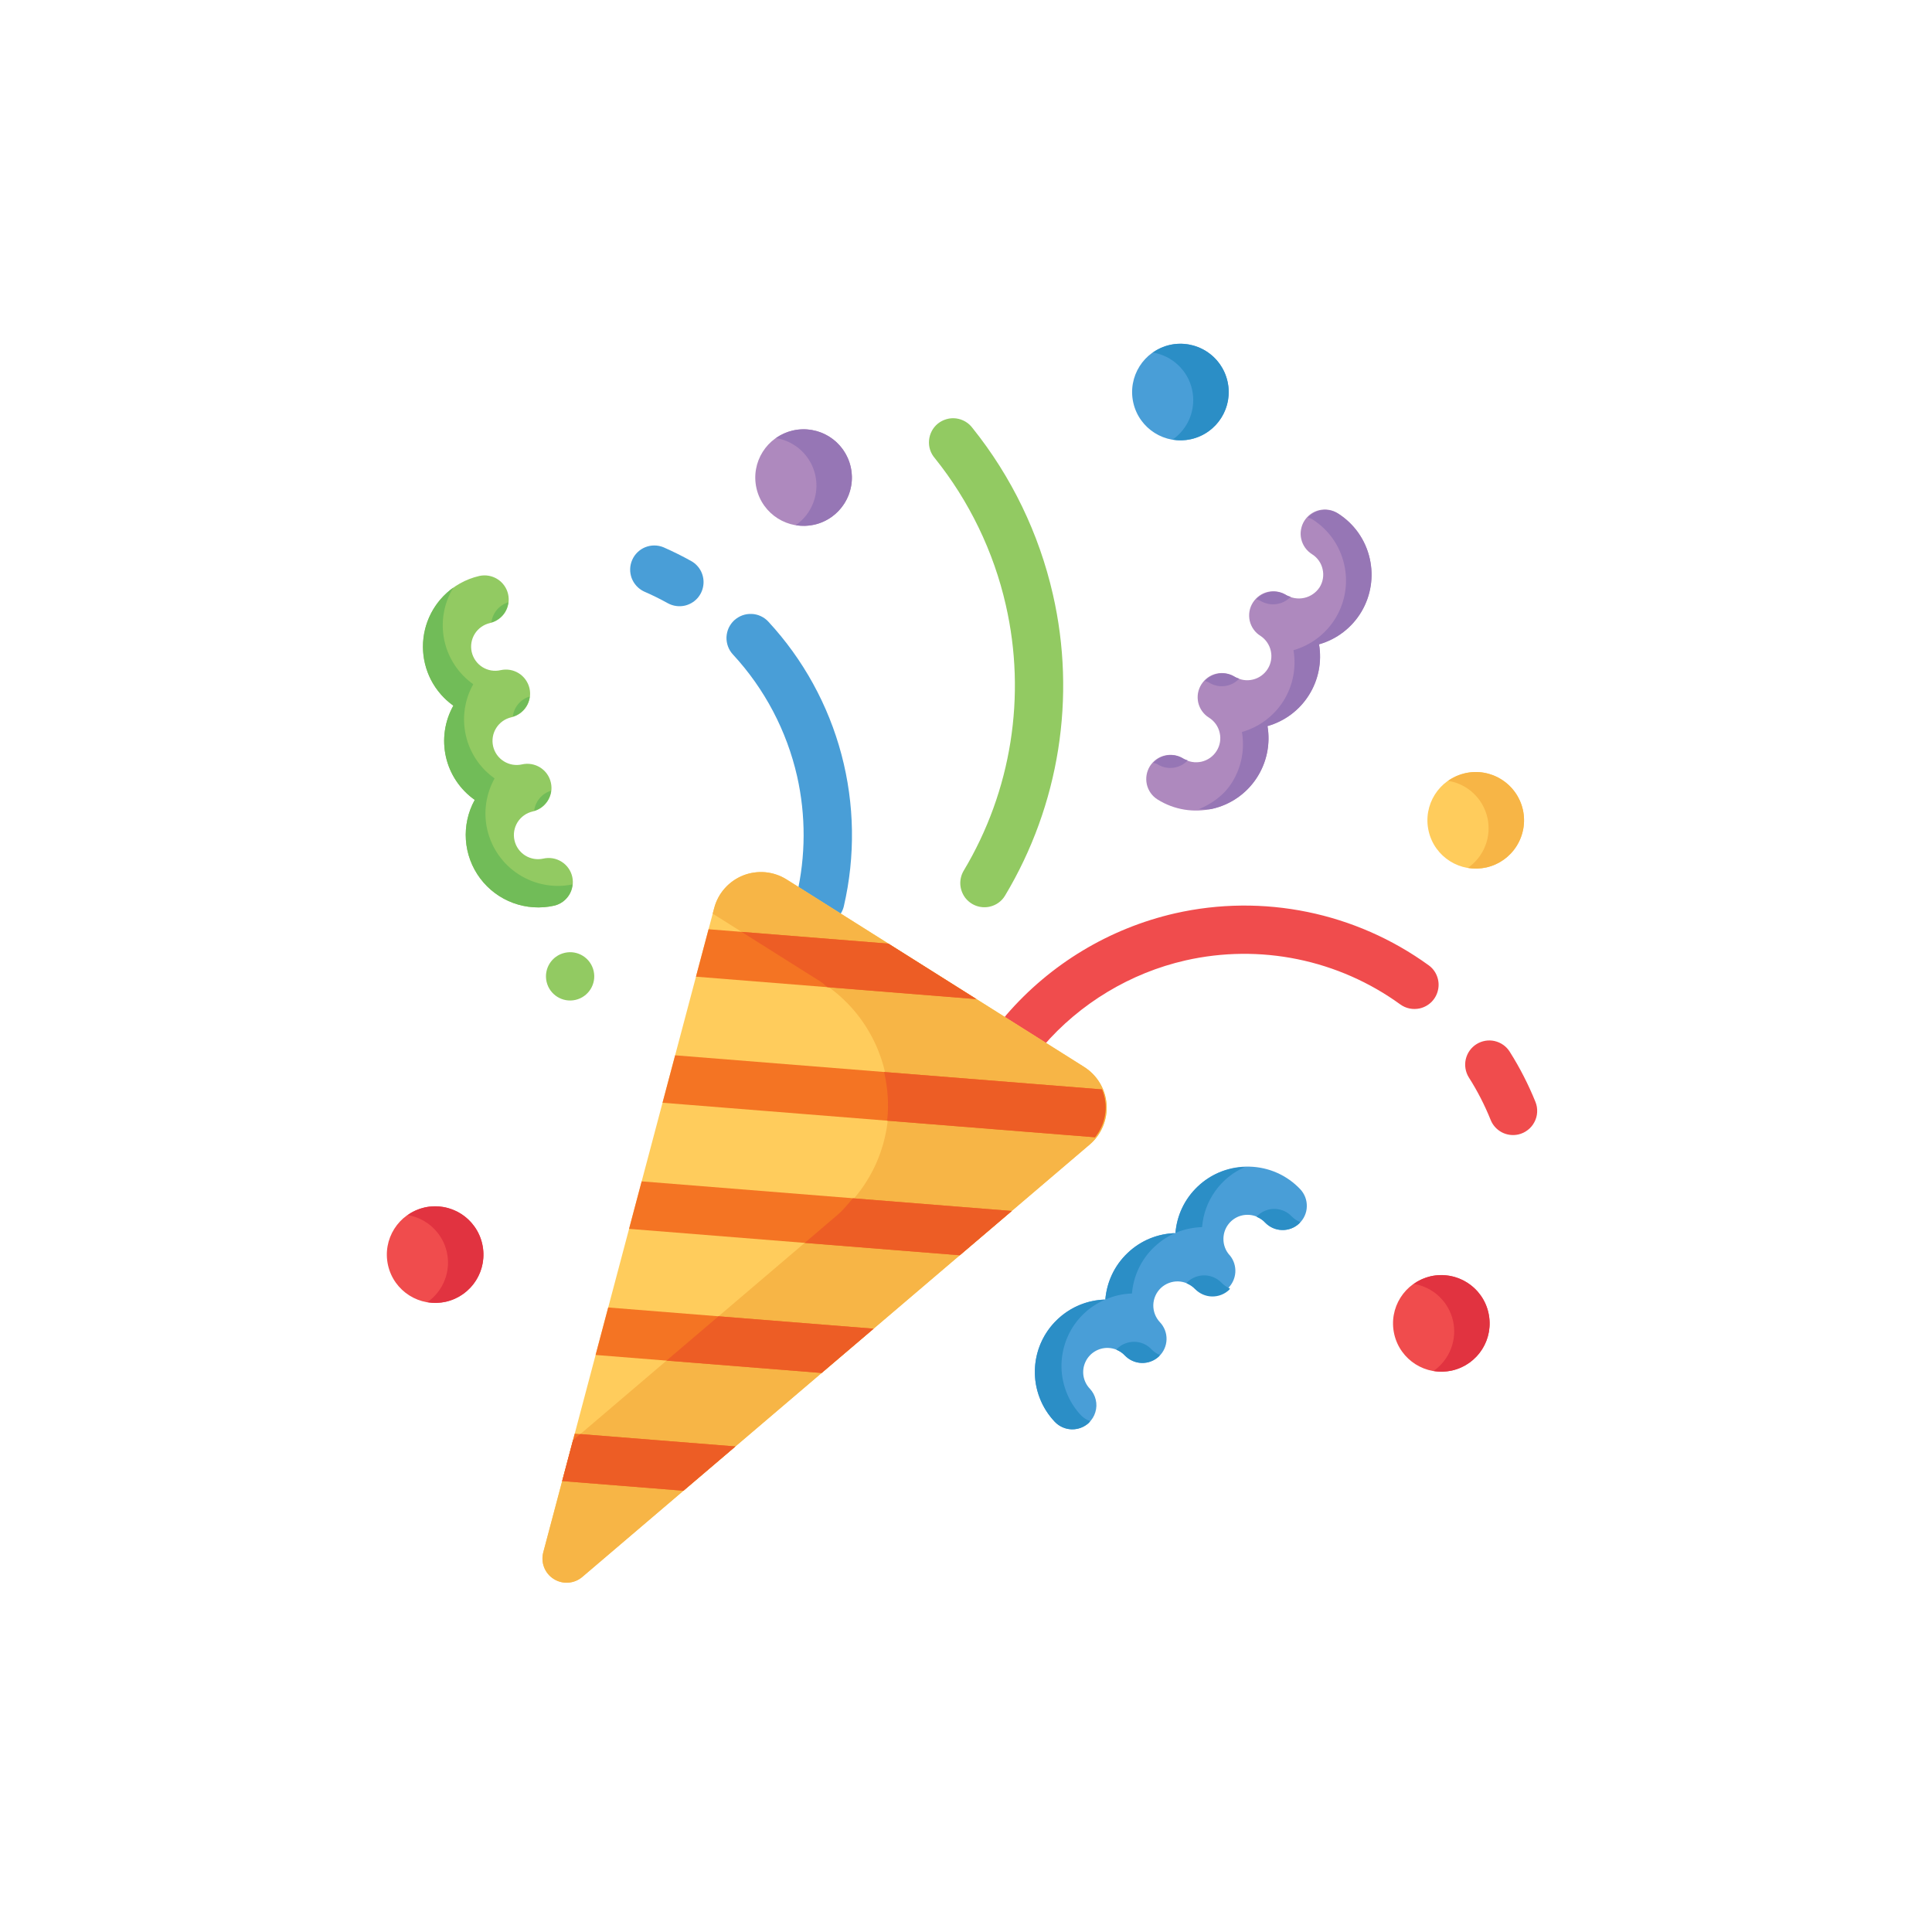 <svg width="40" height="40" viewBox="0 0 40 40" fill="none" xmlns="http://www.w3.org/2000/svg">
<path d="M29.395 20.878C29.326 20.893 29.254 20.894 29.184 20.88C29.115 20.866 29.049 20.837 28.991 20.795C28.358 20.336 27.633 20.017 26.867 19.86C26.101 19.703 25.309 19.711 24.546 19.884C23.405 20.143 22.356 20.775 21.594 21.663C21.551 21.713 21.499 21.754 21.44 21.783C21.382 21.813 21.318 21.831 21.253 21.836C21.187 21.84 21.121 21.832 21.059 21.812C20.997 21.792 20.939 21.759 20.889 21.716C20.839 21.674 20.799 21.621 20.769 21.563C20.739 21.504 20.721 21.44 20.716 21.375C20.712 21.309 20.72 21.244 20.74 21.181C20.761 21.119 20.793 21.061 20.836 21.012C21.746 19.958 22.969 19.221 24.326 18.91C26.15 18.496 28.064 18.888 29.579 19.985C29.657 20.041 29.717 20.119 29.751 20.209C29.786 20.299 29.794 20.396 29.774 20.49C29.755 20.584 29.709 20.671 29.642 20.74C29.575 20.808 29.489 20.856 29.395 20.878Z" fill="#F04C4D"/>
<path d="M17.093 19.136C17.01 19.154 16.924 19.152 16.843 19.128C16.761 19.105 16.687 19.061 16.628 19.001C16.568 18.941 16.524 18.866 16.501 18.785C16.478 18.703 16.476 18.617 16.495 18.535C16.683 17.725 16.686 16.883 16.503 16.071C16.289 15.131 15.83 14.259 15.176 13.552C15.131 13.504 15.096 13.448 15.073 13.386C15.05 13.324 15.039 13.258 15.041 13.193C15.044 13.127 15.059 13.062 15.086 13.002C15.114 12.942 15.153 12.888 15.201 12.843C15.25 12.799 15.306 12.764 15.368 12.741C15.43 12.718 15.496 12.708 15.562 12.711C15.628 12.713 15.693 12.729 15.752 12.757C15.812 12.785 15.866 12.824 15.91 12.873C16.631 13.653 17.15 14.597 17.422 15.623C17.694 16.65 17.711 17.727 17.471 18.762C17.45 18.853 17.402 18.937 17.335 19.003C17.269 19.069 17.184 19.115 17.093 19.136Z" fill="#499ED7"/>
<path d="M11.247 32.14L14.787 18.799C14.827 18.647 14.902 18.507 15.007 18.39C15.111 18.273 15.242 18.182 15.388 18.124C15.534 18.067 15.691 18.045 15.847 18.059C16.003 18.074 16.154 18.125 16.287 18.209L22.445 22.089C22.578 22.173 22.689 22.286 22.77 22.421C22.851 22.555 22.898 22.707 22.91 22.863C22.921 23.02 22.895 23.177 22.835 23.322C22.774 23.466 22.68 23.595 22.561 23.696L12.055 32.649C11.974 32.718 11.873 32.76 11.766 32.767C11.66 32.775 11.554 32.748 11.464 32.691C11.374 32.635 11.304 32.551 11.265 32.451C11.226 32.352 11.22 32.243 11.247 32.14Z" fill="#FFCC5C"/>
<path d="M22.445 22.089L16.287 18.209C16.154 18.125 16.003 18.074 15.847 18.059C15.691 18.045 15.534 18.067 15.388 18.124C15.242 18.182 15.111 18.273 15.007 18.39C14.902 18.507 14.827 18.647 14.787 18.799L14.756 18.916L16.997 20.328C17.395 20.579 17.729 20.92 17.971 21.324C18.213 21.727 18.357 22.182 18.391 22.651C18.424 23.121 18.347 23.591 18.166 24.026C17.984 24.46 17.702 24.845 17.344 25.15L11.864 29.82L11.248 32.14C11.221 32.243 11.227 32.352 11.266 32.451C11.305 32.55 11.375 32.635 11.465 32.691C11.555 32.748 11.661 32.775 11.767 32.767C11.874 32.759 11.975 32.718 12.056 32.649L22.562 23.696C22.681 23.594 22.775 23.466 22.835 23.321C22.896 23.176 22.921 23.02 22.91 22.863C22.899 22.707 22.851 22.555 22.77 22.421C22.689 22.286 22.578 22.173 22.445 22.089Z" fill="#F7B546"/>
<path d="M14.149 30.864L15.226 29.947L11.899 29.682L11.639 30.664L14.149 30.864ZM12.331 28.053L17.01 28.426L18.087 27.509L12.592 27.07L12.331 28.053ZM13.024 25.442L19.87 25.989L20.947 25.072L13.285 24.459L13.024 25.442ZM13.717 22.831L22.67 23.546C22.782 23.41 22.855 23.245 22.88 23.071C22.906 22.896 22.884 22.718 22.816 22.555L13.978 21.849L13.717 22.831ZM14.409 20.221L20.216 20.685L18.393 19.537L14.67 19.239L14.409 20.221Z" fill="#F47423"/>
<path d="M22.814 22.555L18.305 22.195C18.381 22.526 18.405 22.866 18.368 23.203L22.67 23.546C22.782 23.406 22.849 23.247 22.876 23.084L22.882 23.047C22.902 22.88 22.879 22.71 22.814 22.555ZM18.087 27.509L14.875 27.253L13.799 28.17L17.01 28.426L17.261 28.212L18.087 27.509ZM16.996 20.328C17.048 20.361 17.084 20.404 17.132 20.439L20.215 20.686L18.392 19.537L15.354 19.294L16.996 20.328ZM11.639 30.664L14.149 30.864L15.226 29.947L12.014 29.691L11.863 29.82L11.639 30.664ZM17.343 25.15L16.66 25.733L19.872 25.989L20.948 25.072L17.659 24.81C17.557 24.925 17.464 25.047 17.343 25.15Z" fill="#ED5D25"/>
<path d="M11.471 18.751C11.189 18.814 10.895 18.794 10.623 18.694C10.352 18.594 10.116 18.418 9.942 18.186C9.769 17.955 9.666 17.679 9.646 17.39C9.626 17.102 9.689 16.814 9.829 16.561C9.527 16.348 9.314 16.031 9.233 15.67C9.151 15.31 9.206 14.933 9.386 14.61C9.151 14.442 8.969 14.21 8.863 13.941C8.757 13.672 8.73 13.378 8.787 13.095C8.843 12.811 8.98 12.55 9.182 12.342C9.383 12.135 9.64 11.99 9.922 11.925C10.051 11.896 10.187 11.919 10.299 11.99C10.411 12.06 10.491 12.173 10.52 12.302C10.549 12.431 10.526 12.567 10.456 12.679C10.385 12.791 10.272 12.871 10.143 12.9C10.014 12.93 9.901 13.009 9.831 13.121C9.76 13.233 9.737 13.369 9.766 13.498C9.796 13.628 9.875 13.74 9.987 13.811C10.1 13.882 10.235 13.905 10.364 13.875C10.494 13.846 10.63 13.869 10.742 13.94C10.854 14.011 10.933 14.123 10.963 14.252C10.992 14.382 10.969 14.517 10.898 14.63C10.828 14.742 10.715 14.821 10.586 14.851C10.457 14.88 10.344 14.96 10.274 15.072C10.203 15.184 10.18 15.319 10.209 15.449C10.238 15.578 10.318 15.691 10.43 15.761C10.542 15.832 10.678 15.855 10.807 15.826C10.937 15.796 11.072 15.82 11.184 15.89C11.297 15.961 11.376 16.073 11.405 16.203C11.435 16.332 11.412 16.468 11.341 16.58C11.27 16.692 11.158 16.772 11.028 16.801C10.899 16.83 10.787 16.91 10.716 17.022C10.646 17.134 10.622 17.27 10.652 17.399C10.681 17.529 10.761 17.641 10.873 17.712C10.985 17.782 11.121 17.805 11.25 17.776C11.379 17.747 11.515 17.77 11.627 17.841C11.739 17.911 11.819 18.024 11.848 18.153C11.877 18.282 11.854 18.418 11.784 18.53C11.713 18.642 11.601 18.722 11.471 18.751Z" fill="#92CA62"/>
<path d="M10.617 14.836C10.709 14.809 10.792 14.755 10.854 14.681C10.917 14.607 10.956 14.517 10.967 14.421C10.874 14.448 10.792 14.502 10.73 14.576C10.667 14.65 10.628 14.741 10.617 14.836ZM10.524 12.47C10.432 12.498 10.349 12.552 10.287 12.626C10.225 12.7 10.185 12.79 10.174 12.886C10.267 12.859 10.349 12.805 10.412 12.731C10.474 12.657 10.513 12.566 10.524 12.47ZM10.088 17.176C10.003 16.802 10.067 16.428 10.24 16.116C9.939 15.904 9.726 15.586 9.645 15.226C9.563 14.866 9.617 14.488 9.798 14.166C9.488 13.947 9.273 13.618 9.197 13.246C9.121 12.874 9.189 12.488 9.387 12.164C9.192 12.303 9.033 12.486 8.923 12.699C8.813 12.912 8.756 13.147 8.756 13.387C8.756 13.626 8.813 13.862 8.922 14.075C9.032 14.288 9.191 14.471 9.386 14.61C9.205 14.932 9.151 15.31 9.232 15.671C9.314 16.031 9.527 16.348 9.829 16.561C9.689 16.814 9.626 17.102 9.646 17.39C9.666 17.679 9.769 17.955 9.942 18.186C10.116 18.418 10.352 18.594 10.623 18.694C10.895 18.794 11.189 18.814 11.471 18.751C11.573 18.728 11.665 18.672 11.733 18.593C11.802 18.514 11.843 18.415 11.852 18.311C11.468 18.39 11.069 18.315 10.739 18.103C10.409 17.891 10.176 17.558 10.088 17.176Z" fill="#71BC58"/>
<path d="M11.059 16.787C11.152 16.759 11.234 16.705 11.296 16.631C11.359 16.558 11.398 16.467 11.409 16.371C11.316 16.399 11.234 16.453 11.172 16.527C11.11 16.601 11.071 16.691 11.059 16.787Z" fill="#71BC58"/>
<path d="M25.097 16.744C24.723 16.829 24.316 16.772 23.965 16.552C23.853 16.482 23.773 16.369 23.744 16.24C23.715 16.11 23.738 15.975 23.808 15.862C23.879 15.75 23.991 15.67 24.121 15.641C24.25 15.611 24.386 15.635 24.498 15.705C24.554 15.74 24.616 15.764 24.68 15.775C24.745 15.786 24.811 15.784 24.876 15.77C24.94 15.755 25 15.728 25.054 15.69C25.107 15.652 25.153 15.604 25.188 15.548C25.223 15.493 25.247 15.431 25.258 15.366C25.269 15.301 25.267 15.235 25.252 15.171C25.238 15.107 25.211 15.046 25.173 14.992C25.135 14.939 25.087 14.893 25.031 14.858C24.975 14.824 24.927 14.778 24.888 14.724C24.85 14.671 24.823 14.61 24.808 14.546C24.794 14.482 24.792 14.415 24.803 14.35C24.815 14.285 24.839 14.223 24.874 14.168C24.945 14.056 25.057 13.976 25.186 13.947C25.316 13.918 25.451 13.941 25.564 14.011C25.676 14.079 25.81 14.101 25.938 14.07C26.065 14.04 26.176 13.961 26.246 13.85C26.316 13.739 26.339 13.605 26.311 13.477C26.283 13.349 26.206 13.237 26.097 13.165C26.041 13.131 25.992 13.085 25.954 13.031C25.916 12.978 25.889 12.917 25.874 12.853C25.86 12.789 25.858 12.722 25.869 12.657C25.88 12.593 25.904 12.531 25.94 12.475C26.011 12.363 26.123 12.283 26.252 12.254C26.381 12.225 26.517 12.248 26.629 12.319C26.742 12.386 26.877 12.407 27.005 12.378C27.134 12.349 27.246 12.271 27.319 12.162C27.354 12.107 27.378 12.045 27.389 11.98C27.4 11.915 27.398 11.848 27.383 11.784C27.369 11.72 27.342 11.66 27.304 11.606C27.266 11.553 27.218 11.507 27.162 11.473C27.107 11.438 27.058 11.392 27.02 11.338C26.983 11.285 26.955 11.224 26.941 11.16C26.926 11.096 26.924 11.03 26.936 10.965C26.947 10.9 26.97 10.838 27.005 10.783C27.04 10.727 27.086 10.679 27.139 10.641C27.193 10.603 27.253 10.576 27.318 10.561C27.382 10.547 27.448 10.545 27.513 10.556C27.578 10.567 27.639 10.591 27.695 10.626C28.034 10.839 28.269 11.172 28.358 11.563C28.443 11.937 28.382 12.33 28.186 12.66C27.991 12.99 27.677 13.232 27.308 13.338C27.37 13.702 27.296 14.076 27.099 14.389C26.902 14.701 26.596 14.93 26.241 15.031C26.3 15.382 26.237 15.757 26.031 16.081C25.815 16.432 25.471 16.66 25.097 16.744Z" fill="#AE89BE"/>
<path d="M25.036 14.134C25.133 14.194 25.248 14.219 25.362 14.203C25.475 14.188 25.58 14.134 25.657 14.05C25.627 14.038 25.594 14.033 25.565 14.014C25.468 13.954 25.353 13.93 25.239 13.945C25.126 13.961 25.021 14.015 24.944 14.099C24.974 14.111 25.007 14.116 25.036 14.134ZM26.102 12.443C26.2 12.5 26.315 12.523 26.427 12.507C26.54 12.491 26.644 12.438 26.723 12.356C26.692 12.344 26.66 12.34 26.631 12.322C26.534 12.262 26.419 12.238 26.305 12.253C26.192 12.269 26.087 12.323 26.009 12.407C26.04 12.419 26.073 12.424 26.102 12.443ZM23.97 15.826C24.067 15.886 24.182 15.911 24.296 15.895C24.409 15.88 24.514 15.825 24.591 15.742C24.561 15.73 24.528 15.725 24.499 15.706C24.402 15.646 24.287 15.622 24.173 15.638C24.06 15.653 23.956 15.708 23.878 15.792C23.908 15.803 23.941 15.808 23.97 15.826Z" fill="#9676B5"/>
<path d="M27.697 10.629C27.599 10.57 27.484 10.546 27.371 10.561C27.258 10.577 27.153 10.631 27.075 10.715C27.106 10.727 27.139 10.731 27.167 10.749C27.506 10.963 27.742 11.296 27.83 11.687C27.916 12.061 27.854 12.453 27.659 12.784C27.463 13.114 27.149 13.356 26.78 13.461C26.843 13.826 26.768 14.2 26.572 14.513C26.375 14.825 26.069 15.054 25.713 15.155C25.773 15.506 25.709 15.881 25.504 16.205C25.336 16.471 25.089 16.64 24.82 16.755C24.912 16.752 25.006 16.767 25.096 16.747C25.47 16.663 25.797 16.438 26.011 16.12C26.224 15.801 26.307 15.412 26.243 15.034C26.598 14.933 26.904 14.705 27.1 14.392C27.297 14.08 27.372 13.705 27.31 13.341C27.679 13.236 27.993 12.994 28.189 12.664C28.384 12.333 28.445 11.941 28.36 11.567C28.317 11.374 28.236 11.192 28.122 11.031C28.009 10.871 27.864 10.734 27.697 10.629Z" fill="#9676B5"/>
<path d="M22.312 29.58C22.227 29.599 22.139 29.596 22.056 29.571C21.973 29.546 21.898 29.5 21.839 29.437C21.639 29.227 21.504 28.963 21.45 28.678C21.397 28.393 21.427 28.099 21.538 27.831C21.649 27.563 21.835 27.333 22.074 27.169C22.313 27.004 22.594 26.913 22.884 26.905C22.913 26.55 23.068 26.203 23.347 25.94C23.625 25.676 23.975 25.541 24.336 25.53C24.365 25.161 24.528 24.821 24.799 24.565C24.941 24.428 25.109 24.322 25.294 24.251C25.478 24.181 25.674 24.148 25.871 24.154C26.272 24.165 26.645 24.331 26.92 24.621C26.965 24.669 27 24.725 27.024 24.787C27.047 24.848 27.058 24.914 27.056 24.98C27.055 25.045 27.04 25.11 27.013 25.17C26.986 25.23 26.948 25.284 26.9 25.329C26.852 25.375 26.796 25.41 26.735 25.433C26.673 25.457 26.608 25.468 26.542 25.466C26.476 25.464 26.411 25.45 26.351 25.423C26.291 25.396 26.237 25.357 26.192 25.31C26.124 25.237 26.037 25.186 25.94 25.164C25.843 25.142 25.742 25.149 25.649 25.184C25.557 25.22 25.477 25.282 25.42 25.364C25.363 25.445 25.332 25.541 25.33 25.641C25.328 25.706 25.339 25.771 25.363 25.833C25.386 25.894 25.422 25.95 25.467 25.997C25.546 26.095 25.584 26.219 25.576 26.345C25.567 26.47 25.512 26.588 25.421 26.675C25.329 26.761 25.209 26.81 25.083 26.812C24.958 26.814 24.836 26.769 24.742 26.686C24.65 26.59 24.524 26.534 24.392 26.53C24.259 26.527 24.131 26.576 24.034 26.667C23.938 26.759 23.882 26.884 23.878 27.017C23.875 27.15 23.924 27.278 24.015 27.375C24.106 27.471 24.156 27.6 24.152 27.733C24.148 27.866 24.092 27.991 23.995 28.083C23.899 28.174 23.77 28.223 23.637 28.219C23.505 28.216 23.379 28.159 23.287 28.063C23.243 28.015 23.189 27.976 23.129 27.95C23.069 27.923 23.004 27.909 22.938 27.907C22.84 27.905 22.742 27.932 22.659 27.985C22.576 28.037 22.51 28.113 22.47 28.204C22.429 28.294 22.417 28.394 22.433 28.491C22.45 28.588 22.495 28.679 22.563 28.75C22.623 28.814 22.666 28.893 22.686 28.979C22.707 29.064 22.704 29.154 22.678 29.238C22.653 29.322 22.606 29.398 22.541 29.459C22.477 29.519 22.398 29.561 22.312 29.58Z" fill="#499ED7"/>
<path d="M22.39 29.312C22.254 29.17 22.148 29.002 22.077 28.818C22.006 28.634 21.972 28.438 21.977 28.24C21.983 28.043 22.027 27.849 22.107 27.669C22.187 27.489 22.302 27.327 22.446 27.192C22.574 27.069 22.723 26.976 22.881 26.907C22.513 26.916 22.161 27.062 21.895 27.317C21.751 27.452 21.636 27.614 21.556 27.794C21.476 27.974 21.432 28.168 21.427 28.365C21.421 28.562 21.455 28.759 21.526 28.943C21.596 29.127 21.703 29.295 21.839 29.438C21.93 29.533 22.056 29.589 22.188 29.593C22.321 29.596 22.449 29.547 22.546 29.457C22.557 29.447 22.56 29.433 22.57 29.422C22.503 29.399 22.442 29.361 22.39 29.312ZM23.84 27.936C23.795 27.888 23.741 27.85 23.681 27.823C23.621 27.796 23.557 27.782 23.491 27.781C23.425 27.779 23.36 27.79 23.299 27.814C23.237 27.837 23.181 27.873 23.134 27.918C23.125 27.926 23.122 27.937 23.114 27.945C23.178 27.972 23.239 28.009 23.288 28.062C23.38 28.158 23.506 28.214 23.638 28.218C23.771 28.221 23.899 28.172 23.996 28.081C24.004 28.072 24.005 28.061 24.013 28.053C23.948 28.027 23.889 27.987 23.84 27.936ZM23.436 26.781C23.465 26.426 23.62 26.079 23.899 25.816C24.177 25.552 24.527 25.417 24.888 25.406C24.909 25.137 25.003 24.879 25.16 24.66C25.317 24.44 25.53 24.268 25.777 24.161C25.41 24.17 25.06 24.316 24.794 24.569C24.528 24.822 24.365 25.165 24.337 25.531C23.968 25.54 23.615 25.686 23.348 25.941C23.07 26.205 22.915 26.55 22.886 26.905C23.058 26.83 23.242 26.785 23.436 26.781ZM25.294 26.561C25.202 26.465 25.076 26.409 24.944 26.405C24.811 26.402 24.682 26.451 24.586 26.542C24.578 26.55 24.574 26.561 24.567 26.57C24.631 26.596 24.691 26.633 24.742 26.687C24.833 26.783 24.959 26.839 25.091 26.842C25.224 26.845 25.352 26.796 25.448 26.705C25.457 26.697 25.457 26.685 25.465 26.677C25.4 26.651 25.342 26.611 25.294 26.561ZM26.744 25.185C26.699 25.137 26.645 25.099 26.585 25.072C26.525 25.046 26.46 25.031 26.395 25.029C26.329 25.027 26.264 25.039 26.202 25.063C26.141 25.086 26.085 25.122 26.038 25.167C26.029 25.175 26.026 25.186 26.018 25.194C26.083 25.221 26.143 25.258 26.192 25.311C26.284 25.407 26.41 25.463 26.542 25.466C26.675 25.47 26.804 25.421 26.9 25.329C26.908 25.321 26.911 25.311 26.919 25.302C26.853 25.276 26.794 25.236 26.744 25.185Z" fill="#2B8EC6"/>
<path d="M16.859 10.863C17.397 10.741 17.735 10.205 17.613 9.667C17.49 9.128 16.955 8.79 16.416 8.913C15.877 9.035 15.54 9.571 15.662 10.109C15.784 10.648 16.32 10.985 16.859 10.863Z" fill="#AE89BE"/>
<path d="M24.66 9.092C25.199 8.97 25.536 8.434 25.414 7.896C25.292 7.357 24.756 7.02 24.218 7.142C23.679 7.264 23.342 7.8 23.464 8.339C23.586 8.877 24.122 9.215 24.66 9.092Z" fill="#499ED7"/>
<path d="M30.775 17.959C31.313 17.837 31.651 17.301 31.529 16.762C31.406 16.224 30.87 15.886 30.332 16.009C29.793 16.131 29.456 16.666 29.578 17.205C29.7 17.744 30.236 18.081 30.775 17.959Z" fill="#FFCC5C"/>
<path d="M9.231 26.951C9.769 26.828 10.107 26.293 9.984 25.754C9.862 25.216 9.326 24.878 8.788 25C8.249 25.123 7.912 25.658 8.034 26.197C8.156 26.735 8.692 27.073 9.231 26.951Z" fill="#F04C4D"/>
<path d="M16.416 8.913C16.291 8.942 16.172 8.995 16.067 9.07C16.263 9.102 16.445 9.192 16.59 9.328C16.734 9.464 16.835 9.64 16.879 9.833C16.923 10.027 16.908 10.229 16.836 10.414C16.765 10.599 16.639 10.759 16.476 10.872C16.603 10.894 16.733 10.891 16.859 10.863C17.117 10.805 17.342 10.645 17.483 10.421C17.625 10.197 17.671 9.925 17.613 9.667C17.554 9.408 17.395 9.183 17.171 9.042C16.946 8.901 16.675 8.854 16.416 8.913Z" fill="#9676B5"/>
<path d="M24.218 7.142C24.092 7.171 23.974 7.225 23.869 7.299C24.065 7.331 24.247 7.421 24.391 7.557C24.536 7.693 24.637 7.869 24.68 8.062C24.724 8.256 24.709 8.458 24.638 8.643C24.566 8.828 24.441 8.988 24.278 9.101C24.405 9.123 24.535 9.12 24.66 9.092C24.919 9.034 25.144 8.875 25.285 8.65C25.427 8.426 25.473 8.154 25.414 7.896C25.355 7.637 25.197 7.412 24.972 7.271C24.748 7.13 24.476 7.083 24.218 7.142Z" fill="#2B8EC6"/>
<path d="M30.332 16.009C30.207 16.038 30.088 16.091 29.983 16.166C30.179 16.198 30.361 16.287 30.505 16.423C30.65 16.559 30.751 16.735 30.795 16.929C30.839 17.122 30.824 17.325 30.752 17.51C30.68 17.695 30.555 17.854 30.392 17.968C30.519 17.99 30.649 17.986 30.775 17.959C31.033 17.9 31.258 17.741 31.399 17.517C31.541 17.292 31.587 17.021 31.529 16.762C31.47 16.504 31.311 16.279 31.086 16.138C30.862 15.996 30.591 15.95 30.332 16.009Z" fill="#F7B546"/>
<path d="M8.788 25C8.662 25.03 8.544 25.083 8.439 25.157C8.635 25.189 8.817 25.279 8.961 25.415C9.106 25.551 9.207 25.727 9.251 25.921C9.295 26.114 9.28 26.317 9.208 26.502C9.136 26.687 9.011 26.846 8.848 26.96C8.975 26.981 9.105 26.978 9.231 26.951C9.489 26.892 9.714 26.733 9.855 26.509C9.997 26.284 10.043 26.013 9.984 25.754C9.926 25.495 9.767 25.271 9.542 25.129C9.318 24.988 9.046 24.942 8.788 25Z" fill="#E13340"/>
<path d="M30.062 28.375C30.601 28.253 30.939 27.717 30.816 27.178C30.694 26.64 30.158 26.302 29.62 26.424C29.081 26.547 28.744 27.082 28.866 27.621C28.988 28.16 29.524 28.497 30.062 28.375Z" fill="#F04C4D"/>
<path d="M29.62 26.424C29.494 26.454 29.376 26.507 29.271 26.582C29.467 26.614 29.649 26.703 29.793 26.839C29.938 26.975 30.039 27.151 30.083 27.345C30.127 27.538 30.112 27.741 30.04 27.926C29.968 28.111 29.843 28.27 29.68 28.384C29.807 28.406 29.937 28.402 30.062 28.375C30.321 28.316 30.546 28.157 30.687 27.933C30.829 27.708 30.875 27.437 30.816 27.178C30.758 26.92 30.599 26.695 30.374 26.554C30.15 26.412 29.878 26.366 29.62 26.424Z" fill="#E13340"/>
<path d="M31.436 23.488C31.32 23.514 31.198 23.498 31.093 23.443C30.988 23.387 30.906 23.297 30.862 23.186C30.739 22.88 30.588 22.586 30.411 22.308C30.341 22.196 30.318 22.06 30.347 21.931C30.377 21.801 30.456 21.689 30.569 21.618C30.681 21.548 30.817 21.524 30.946 21.554C31.075 21.584 31.188 21.663 31.258 21.776C31.466 22.105 31.644 22.453 31.79 22.814C31.817 22.881 31.829 22.953 31.825 23.025C31.822 23.098 31.802 23.168 31.768 23.232C31.735 23.296 31.688 23.352 31.63 23.396C31.573 23.441 31.506 23.472 31.436 23.488Z" fill="#F04C4D"/>
<path d="M14.179 12.539C14.059 12.566 13.934 12.548 13.826 12.489C13.666 12.4 13.502 12.319 13.333 12.246C13.216 12.19 13.124 12.091 13.078 11.969C13.033 11.847 13.036 11.712 13.089 11.593C13.141 11.473 13.238 11.379 13.358 11.33C13.479 11.281 13.614 11.281 13.735 11.33C13.931 11.416 14.124 11.512 14.311 11.616C14.399 11.665 14.47 11.74 14.515 11.83C14.559 11.921 14.576 12.023 14.561 12.123C14.547 12.222 14.503 12.316 14.435 12.39C14.367 12.464 14.277 12.516 14.179 12.539Z" fill="#499ED7"/>
<path d="M20.493 18.771C20.398 18.793 20.298 18.786 20.206 18.752C20.114 18.717 20.035 18.657 19.977 18.578C19.92 18.498 19.887 18.404 19.882 18.306C19.878 18.208 19.902 18.111 19.952 18.027C20.942 16.375 21.254 14.403 20.824 12.526C20.573 11.421 20.065 10.37 19.356 9.488C19.312 9.437 19.278 9.378 19.257 9.314C19.236 9.25 19.229 9.182 19.235 9.115C19.241 9.048 19.26 8.983 19.292 8.923C19.323 8.864 19.367 8.811 19.419 8.769C19.472 8.727 19.533 8.696 19.598 8.678C19.662 8.659 19.73 8.654 19.797 8.663C19.864 8.672 19.928 8.694 19.986 8.728C20.045 8.762 20.095 8.808 20.135 8.862C20.943 9.869 21.512 11.047 21.799 12.306C22.286 14.433 21.932 16.667 20.81 18.54C20.776 18.598 20.73 18.649 20.676 18.688C20.621 18.728 20.559 18.756 20.493 18.771Z" fill="#92CA62"/>
<path d="M11.914 20.702C12.183 20.641 12.352 20.373 12.291 20.104C12.23 19.834 11.962 19.665 11.693 19.727C11.423 19.788 11.255 20.055 11.316 20.325C11.377 20.594 11.645 20.763 11.914 20.702Z" fill="#92CA62"/>
</svg>
